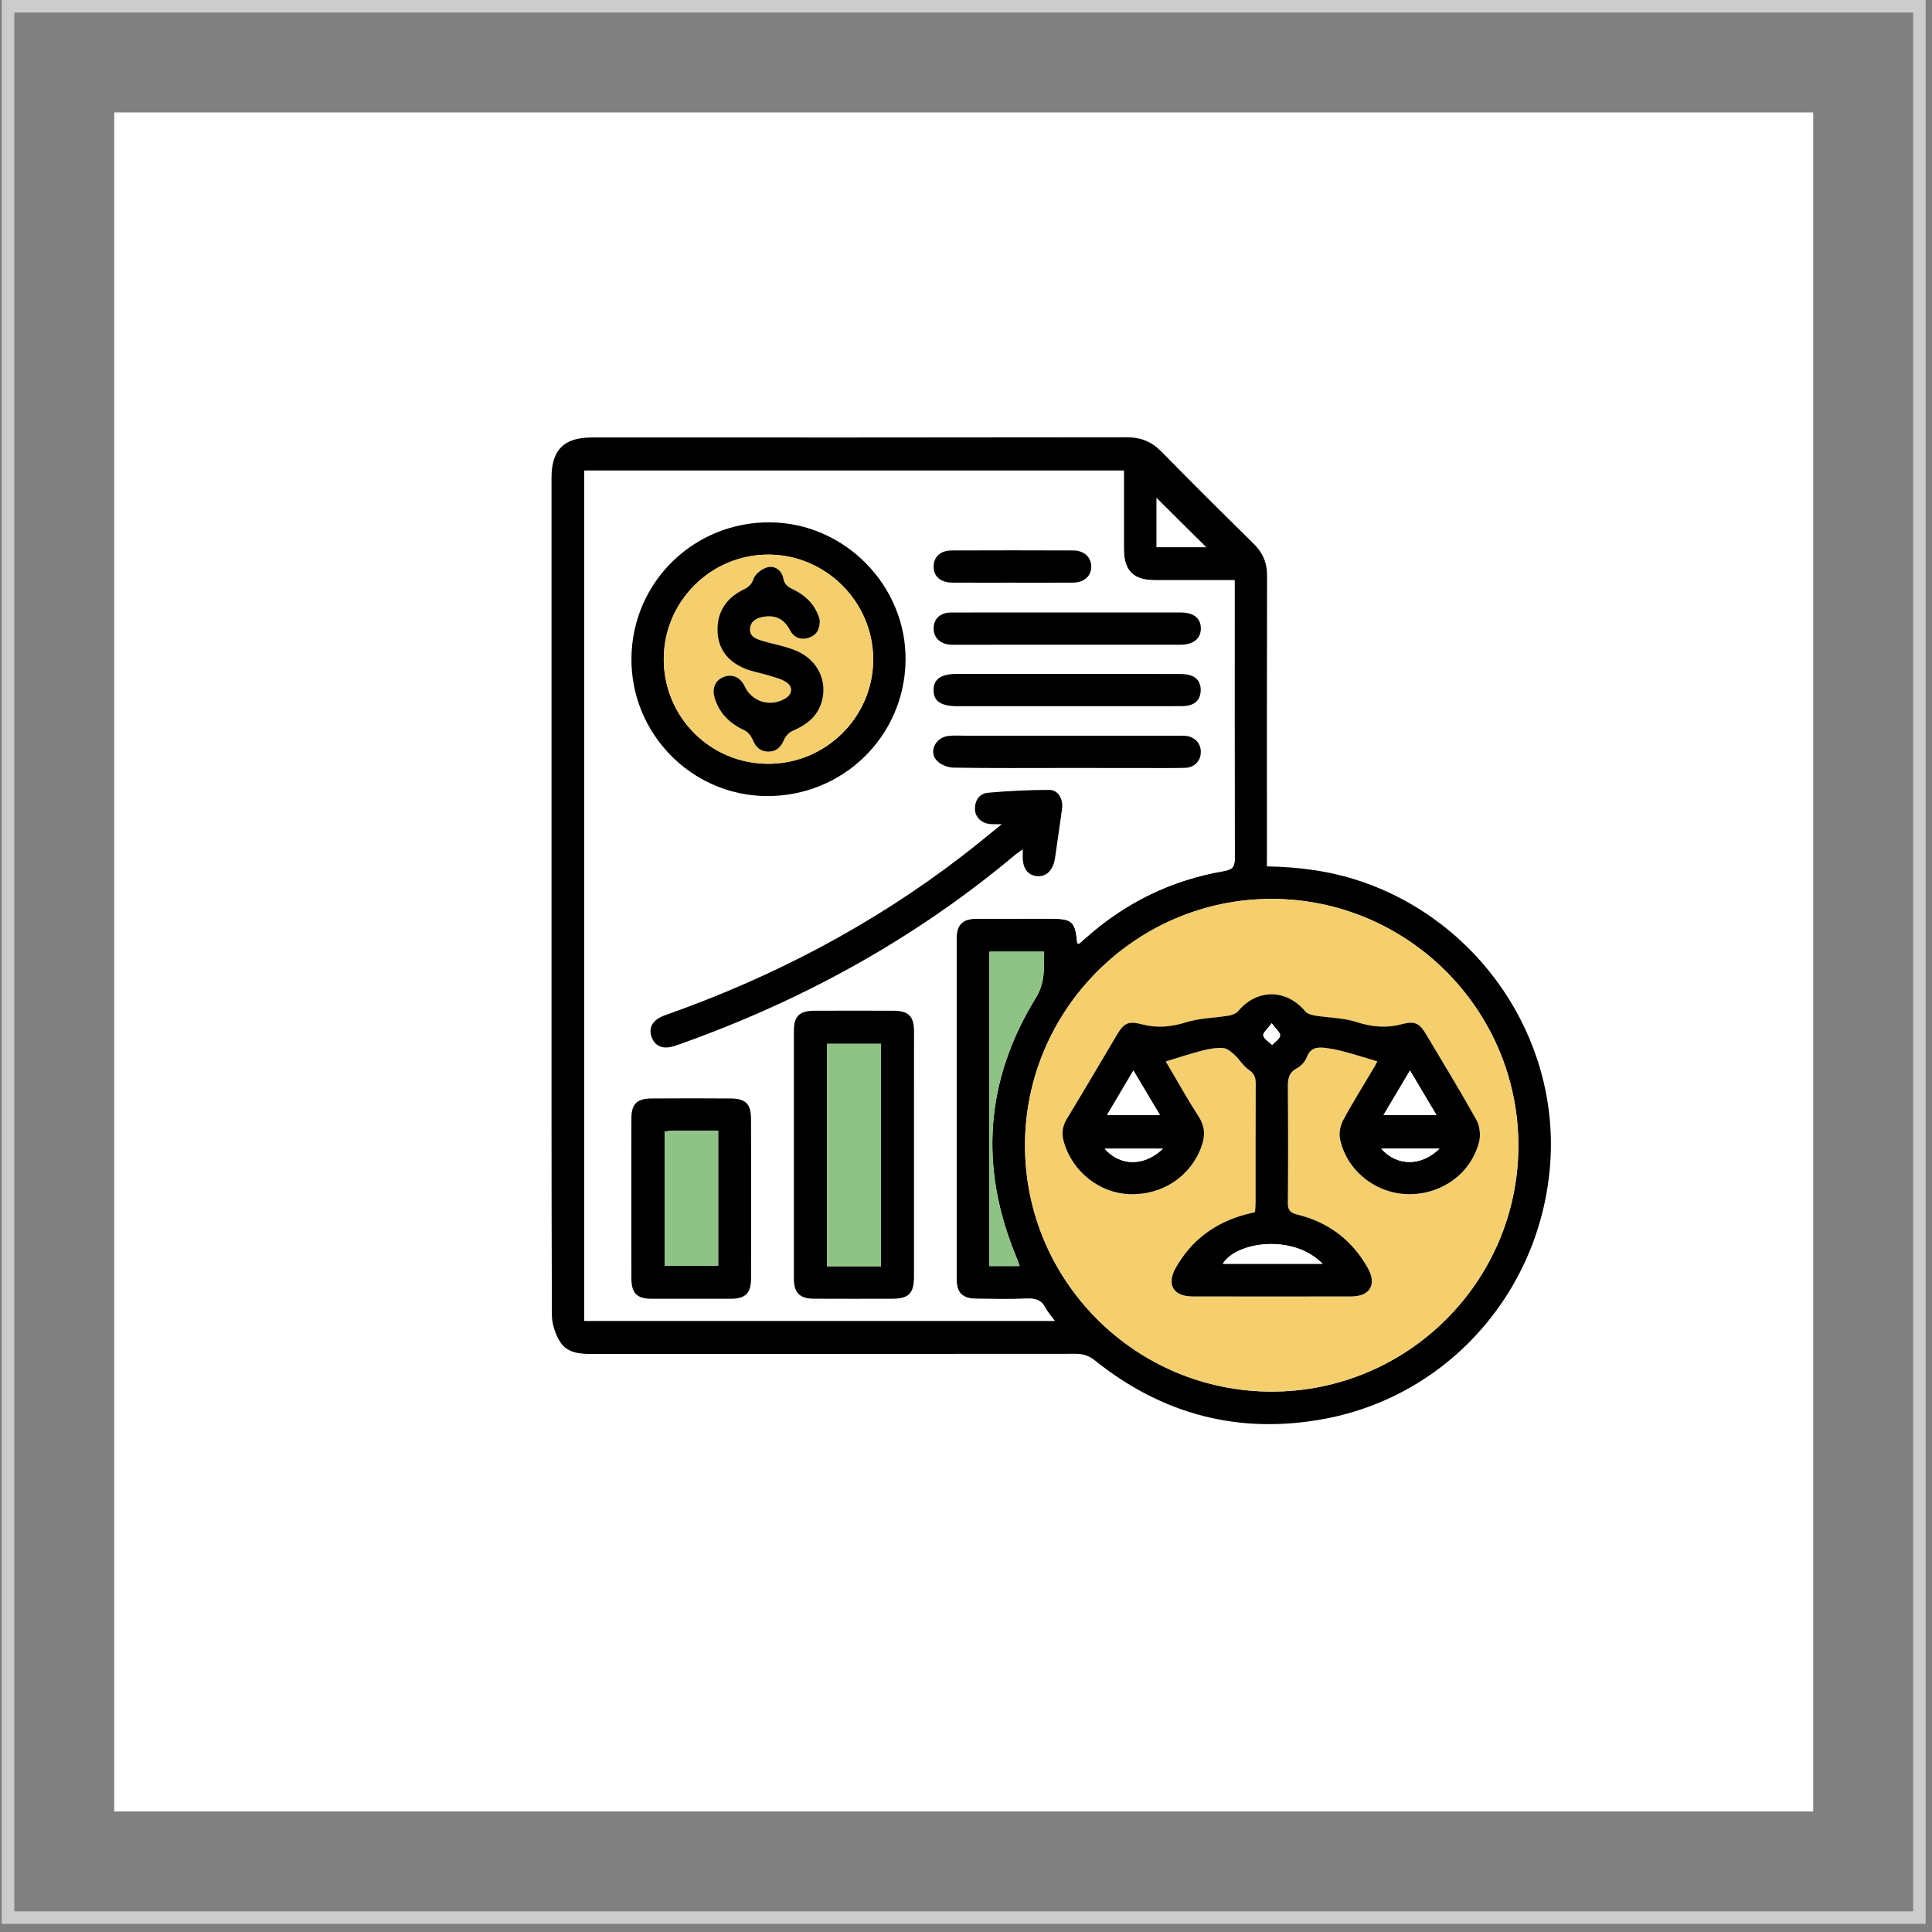 <svg width="231" height="231" viewBox="0 0 231 231" fill="none" xmlns="http://www.w3.org/2000/svg">
<rect x="0" y="0" width="231" height="231" fill="#808080" stroke="none"/>
<rect x="13.658" y="13.443" width="203.139" height="203.139" fill="white"/>
<rect x="0.962" y="0.747" width="228.532" height="228.532" stroke="#CCCCCC" stroke-width="1.494"/>
<g clip-path="url(#clip0_40_1970)">
<path d="M151.476 103.59C155.388 103.658 159.068 104.153 162.637 105.351C176.895 110.148 186.332 124.072 185.368 138.885C184.371 154.137 173.369 166.81 158.427 169.634C148.235 171.558 139.01 169.162 130.908 162.658C130.195 162.085 129.511 161.869 128.625 161.869C109.319 161.888 90.012 161.878 70.706 161.893C69.237 161.893 67.768 161.729 66.963 160.43C66.39 159.501 65.99 158.294 65.985 157.207C65.928 140.728 65.942 124.25 65.942 107.776C65.942 90.898 65.942 74.02 65.942 57.143C65.942 53.78 67.411 52.307 70.778 52.307C92.093 52.307 113.403 52.317 134.718 52.283C136.409 52.279 137.705 52.808 138.88 54.011C142.531 57.734 146.231 61.41 149.945 65.072C151.014 66.125 151.5 67.314 151.496 68.82C151.467 79.885 151.481 90.951 151.481 102.017C151.476 102.484 151.476 102.96 151.476 103.59ZM126.11 157.933C125.677 157.336 125.267 156.894 125.002 156.379C124.535 155.465 123.851 155.229 122.859 155.268C120.817 155.345 118.765 155.306 116.717 155.287C115.084 155.272 114.376 154.57 114.371 152.92C114.362 139.367 114.367 125.818 114.371 112.265C114.371 110.542 115.07 109.85 116.78 109.845C119.709 109.835 122.642 109.84 125.571 109.84C128.201 109.84 128.557 110.162 128.793 112.712C128.798 112.76 128.895 112.794 128.948 112.837C128.986 112.828 129.029 112.833 129.053 112.809C129.328 112.573 129.598 112.332 129.868 112.092C134.603 107.892 140.094 105.216 146.322 104.148C147.435 103.956 147.637 103.571 147.632 102.565C147.599 91.942 147.613 81.314 147.613 70.691C147.613 70.268 147.613 69.849 147.613 69.368C144.294 69.368 141.163 69.373 138.037 69.368C135.513 69.358 134.386 68.218 134.376 65.673C134.367 62.945 134.376 60.222 134.376 57.494C134.376 57.071 134.376 56.647 134.376 56.262C112.748 56.262 91.303 56.262 69.863 56.262C69.863 90.196 69.863 124.019 69.863 157.928C88.591 157.933 107.262 157.933 126.11 157.933ZM152.035 166.386C168.307 166.396 181.544 153.194 181.544 136.966C181.544 120.737 168.307 107.497 152.064 107.478C135.85 107.459 122.56 120.728 122.555 136.937C122.551 153.17 135.773 166.377 152.035 166.386ZM121.915 151.375C121.77 150.981 121.66 150.649 121.525 150.326C117.059 139.593 117.763 129.196 123.851 119.299C124.988 117.451 124.81 115.71 124.839 113.785C122.594 113.785 120.455 113.785 118.297 113.785C118.297 126.352 118.297 138.837 118.297 151.375C119.516 151.375 120.662 151.375 121.915 151.375ZM138.292 65.423C140.479 65.423 142.531 65.423 144.208 65.423C142.281 63.513 140.214 61.463 138.292 59.558C138.292 61.285 138.292 63.311 138.292 65.423Z" fill="black"/>
<path d="M126.11 157.933C107.261 157.933 88.591 157.933 69.863 157.933C69.863 124.023 69.863 90.201 69.863 56.267C91.303 56.267 112.753 56.267 134.376 56.267C134.376 56.657 134.376 57.08 134.376 57.499C134.376 60.227 134.371 62.95 134.376 65.678C134.381 68.223 135.513 69.363 138.037 69.373C141.163 69.382 144.294 69.373 147.613 69.373C147.613 69.854 147.613 70.277 147.613 70.696C147.613 81.319 147.603 91.947 147.632 102.57C147.637 103.571 147.435 103.961 146.322 104.153C140.089 105.221 134.602 107.896 129.867 112.096C129.598 112.337 129.328 112.578 129.053 112.813C129.029 112.837 128.981 112.833 128.947 112.842C128.894 112.799 128.798 112.765 128.793 112.717C128.557 110.162 128.201 109.845 125.571 109.845C122.642 109.845 119.708 109.835 116.78 109.85C115.07 109.854 114.371 110.547 114.371 112.27C114.366 125.823 114.366 139.371 114.371 152.924C114.371 154.57 115.084 155.277 116.717 155.292C118.764 155.306 120.811 155.349 122.859 155.272C123.851 155.234 124.535 155.474 125.002 156.384C125.267 156.894 125.677 157.336 126.11 157.933ZM75.499 78.687C75.417 87.684 82.652 95.094 91.611 95.18C100.754 95.267 108.162 88.059 108.278 78.966C108.393 70.066 101.048 62.55 92.132 62.454C82.994 62.353 75.581 69.584 75.499 78.687ZM109.28 138.096C109.28 133.165 109.285 128.238 109.275 123.307C109.27 121.507 108.615 120.858 106.799 120.848C103.668 120.838 100.537 120.838 97.411 120.848C95.576 120.853 94.916 121.483 94.911 123.287C94.901 133.145 94.901 143.008 94.911 152.867C94.911 154.589 95.624 155.277 97.329 155.282C100.417 155.292 103.509 155.287 106.597 155.287C108.634 155.282 109.27 154.661 109.27 152.645C109.285 147.796 109.28 142.946 109.28 138.096ZM119.781 98.543C118.032 99.953 116.573 101.175 115.065 102.334C104.27 110.639 92.358 116.869 79.53 121.387C78.061 121.906 77.502 122.849 77.912 123.99C78.336 125.164 79.338 125.534 80.792 125.024C95.643 119.814 109.241 112.38 121.327 102.257C121.587 102.041 121.876 101.853 122.29 101.55C122.29 101.916 122.295 102.099 122.29 102.286C122.247 103.778 122.82 104.625 123.967 104.754C125.108 104.884 125.946 104.038 126.153 102.561C126.428 100.617 126.727 98.678 126.987 96.734C127.151 95.507 126.524 94.444 125.441 94.449C122.998 94.463 120.551 94.569 118.119 94.79C117.098 94.882 116.544 95.719 116.577 96.778C116.611 97.773 117.42 98.481 118.504 98.543C118.803 98.558 119.111 98.543 119.781 98.543ZM89.805 143.268C89.805 140.103 89.81 136.937 89.8 133.771C89.795 132.029 89.159 131.361 87.411 131.346C84.241 131.322 81.072 131.322 77.902 131.346C76.139 131.361 75.499 132.005 75.499 133.752C75.489 140.127 75.484 146.497 75.499 152.871C75.503 154.623 76.168 155.282 77.888 155.292C81.057 155.301 84.227 155.301 87.396 155.292C89.126 155.287 89.8 154.613 89.805 152.891C89.81 149.682 89.805 146.473 89.805 143.268ZM127.599 91.822C130.566 91.822 133.533 91.822 136.5 91.822C138.225 91.822 139.949 91.846 141.674 91.803C142.782 91.774 143.514 91.033 143.572 90.022C143.629 88.945 142.926 88.122 141.799 87.983C141.442 87.939 141.076 87.963 140.715 87.963C132.372 87.963 124.034 87.963 115.691 87.963C114.93 87.963 114.159 87.91 113.408 87.987C111.895 88.146 111.028 89.782 111.958 90.884C112.396 91.403 113.302 91.769 114.005 91.779C118.538 91.86 123.071 91.822 127.599 91.822ZM127.656 73.231C123.003 73.231 118.355 73.222 113.702 73.236C112.435 73.241 111.655 73.972 111.626 75.084C111.602 76.2 112.358 76.97 113.586 77.08C113.745 77.095 113.909 77.09 114.068 77.09C123.09 77.09 132.112 77.095 141.134 77.085C142.724 77.085 143.605 76.335 143.572 75.074C143.538 73.881 142.695 73.231 141.125 73.231C136.64 73.227 132.151 73.231 127.656 73.231ZM127.719 80.578C123.307 80.578 118.899 80.578 114.487 80.578C112.517 80.578 111.626 81.189 111.626 82.517C111.626 83.845 112.507 84.437 114.492 84.442C123.234 84.442 131.972 84.442 140.715 84.437C141.192 84.437 141.688 84.446 142.151 84.345C143.032 84.148 143.519 83.537 143.567 82.637C143.615 81.689 143.186 80.992 142.261 80.727C141.77 80.588 141.23 80.588 140.715 80.588C136.38 80.573 132.049 80.578 127.719 80.578ZM120.966 69.666C123.413 69.666 125.86 69.676 128.302 69.661C129.626 69.652 130.465 68.901 130.479 67.771C130.494 66.65 129.646 65.822 128.345 65.817C123.495 65.793 118.639 65.798 113.788 65.817C112.444 65.822 111.645 66.577 111.635 67.727C111.621 68.925 112.444 69.652 113.87 69.661C116.231 69.676 118.596 69.666 120.966 69.666Z" fill="white"/>
<path d="M152.035 166.386C135.769 166.377 122.551 153.17 122.556 136.937C122.56 120.728 135.855 107.458 152.064 107.478C168.302 107.497 181.544 120.742 181.544 136.966C181.544 153.194 168.307 166.391 152.035 166.386ZM164.685 126.901C164.54 127.17 164.376 127.521 164.179 127.853C162.979 129.888 161.713 131.89 160.6 133.968C160.253 134.613 160.084 135.522 160.234 136.229C161.048 140.011 164.526 142.749 168.394 142.802C172.406 142.855 175.937 140.3 176.867 136.484C177.064 135.686 176.92 134.613 176.52 133.896C174.607 130.47 172.56 127.122 170.552 123.749C169.704 122.325 169.155 122.065 167.584 122.484C165.735 122.975 164.001 122.801 162.17 122.214C160.605 121.709 158.88 121.719 157.233 121.449C156.819 121.382 156.313 121.228 156.062 120.935C153.803 118.245 150.292 118.231 148.061 120.906C147.811 121.204 147.315 121.392 146.91 121.459C145.224 121.738 143.466 121.743 141.857 122.243C140.06 122.806 138.36 122.97 136.554 122.498C134.945 122.075 134.41 122.315 133.572 123.72C131.563 127.093 129.588 130.485 127.546 133.833C126.992 134.738 126.934 135.609 127.214 136.581C128.23 140.107 131.472 142.686 135.07 142.802C139.001 142.932 142.377 140.67 143.663 137.086C144.107 135.845 144.097 134.738 143.341 133.559C141.939 131.38 140.682 129.114 139.391 126.934C140.932 126.468 142.363 125.986 143.818 125.616C144.622 125.409 145.484 125.27 146.303 125.337C146.78 125.375 147.271 125.828 147.666 126.193C148.244 126.732 148.659 127.487 149.299 127.916C149.969 128.358 150.152 128.83 150.147 129.58C150.118 134.31 150.137 139.039 150.133 143.769C150.133 144.154 150.089 144.543 150.065 144.952C149.636 145.053 149.29 145.13 148.943 145.226C145.282 146.213 142.454 148.296 140.585 151.616C139.468 153.603 140.292 155.022 142.575 155.027C148.914 155.037 155.253 155.041 161.592 155.027C163.793 155.022 164.636 153.593 163.567 151.678C161.688 148.315 158.851 146.16 155.123 145.246C154.246 145.029 153.977 144.707 153.986 143.822C154.03 139.212 154.025 134.603 153.986 129.994C153.977 129.008 154.102 128.252 155.084 127.738C155.581 127.478 156.057 126.934 156.255 126.415C156.66 125.346 157.445 125.197 158.365 125.298C159.155 125.39 159.945 125.549 160.715 125.755C162.016 126.083 163.302 126.492 164.685 126.901Z" fill="#F5CF6D"/>
<path d="M121.914 151.375C120.662 151.375 119.516 151.375 118.302 151.375C118.302 138.837 118.302 126.352 118.302 113.785C120.46 113.785 122.598 113.785 124.843 113.785C124.809 115.714 124.992 117.451 123.856 119.299C117.762 129.195 117.064 139.593 121.529 150.326C121.659 150.654 121.77 150.985 121.914 151.375Z" fill="#8FC386"/>
<path d="M138.292 65.423C138.292 63.311 138.292 61.28 138.292 59.558C140.214 61.463 142.28 63.513 144.207 65.423C142.531 65.423 140.479 65.423 138.292 65.423Z" fill="white"/>
<path d="M75.499 78.687C75.585 69.589 82.994 62.353 92.127 62.454C101.043 62.55 108.389 70.066 108.273 78.966C108.158 88.059 100.749 95.267 91.607 95.18C82.652 95.094 75.412 87.684 75.499 78.687ZM91.823 91.322C98.755 91.341 104.42 85.707 104.4 78.812C104.386 71.976 98.75 66.337 91.905 66.313C84.988 66.289 79.347 71.923 79.362 78.846C79.381 85.745 84.93 91.302 91.823 91.322Z" fill="black"/>
<path d="M109.28 138.096C109.28 142.946 109.284 147.796 109.28 152.645C109.28 154.661 108.644 155.287 106.606 155.287C103.519 155.292 100.426 155.296 97.338 155.282C95.628 155.277 94.92 154.589 94.92 152.867C94.911 143.008 94.911 133.145 94.92 123.287C94.92 121.483 95.585 120.853 97.42 120.848C100.551 120.838 103.682 120.838 106.809 120.848C108.624 120.853 109.28 121.507 109.284 123.307C109.289 128.238 109.28 133.165 109.28 138.096ZM105.339 151.399C105.339 142.455 105.339 133.631 105.339 124.808C103.124 124.808 100.99 124.808 98.885 124.808C98.885 133.732 98.885 142.551 98.885 151.399C101.072 151.399 103.152 151.399 105.339 151.399Z" fill="black"/>
<path d="M119.781 98.543C119.111 98.543 118.803 98.558 118.5 98.538C117.416 98.476 116.602 97.764 116.573 96.773C116.539 95.714 117.093 94.882 118.114 94.786C120.547 94.564 122.994 94.454 125.436 94.444C126.515 94.439 127.146 95.502 126.982 96.729C126.722 98.673 126.423 100.612 126.149 102.556C125.942 104.033 125.104 104.88 123.962 104.75C122.816 104.62 122.242 103.773 122.286 102.281C122.29 102.094 122.286 101.906 122.286 101.545C121.871 101.848 121.582 102.031 121.322 102.253C109.237 112.375 95.634 119.804 80.788 125.019C79.333 125.529 78.331 125.159 77.907 123.985C77.498 122.845 78.057 121.902 79.526 121.382C92.353 116.859 104.27 110.634 115.06 102.33C116.573 101.175 118.032 99.953 119.781 98.543Z" fill="black"/>
<path d="M89.805 143.268C89.805 146.473 89.81 149.682 89.8 152.886C89.796 154.608 89.121 155.282 87.392 155.287C84.222 155.296 81.053 155.296 77.883 155.287C76.164 155.282 75.499 154.618 75.494 152.867C75.484 146.492 75.484 140.122 75.494 133.747C75.499 131.996 76.139 131.351 77.898 131.341C81.067 131.317 84.237 131.317 87.406 131.341C89.155 131.356 89.791 132.02 89.796 133.766C89.81 136.932 89.805 140.102 89.805 143.268ZM79.463 135.301C79.463 140.694 79.463 146.03 79.463 151.341C81.674 151.341 83.779 151.341 85.87 151.341C85.87 145.938 85.87 140.627 85.87 135.2C83.962 135.2 82.122 135.195 80.282 135.205C80.012 135.205 79.743 135.267 79.463 135.301Z" fill="black"/>
<path d="M127.599 91.822C123.066 91.822 118.534 91.86 114.006 91.783C113.302 91.769 112.397 91.408 111.958 90.888C111.029 89.787 111.896 88.151 113.408 87.992C114.16 87.91 114.93 87.968 115.692 87.968C124.034 87.968 132.373 87.968 140.716 87.968C141.077 87.968 141.443 87.944 141.799 87.987C142.926 88.122 143.635 88.95 143.572 90.027C143.514 91.038 142.782 91.779 141.674 91.808C139.95 91.851 138.225 91.827 136.501 91.827C133.533 91.822 130.566 91.822 127.599 91.822Z" fill="black"/>
<path d="M127.657 73.231C132.146 73.231 136.64 73.227 141.13 73.231C142.695 73.231 143.543 73.881 143.577 75.074C143.61 76.33 142.729 77.08 141.139 77.085C132.117 77.09 123.095 77.09 114.073 77.09C113.914 77.09 113.75 77.095 113.591 77.08C112.358 76.97 111.602 76.2 111.631 75.084C111.655 73.977 112.435 73.241 113.707 73.236C118.355 73.222 123.008 73.231 127.657 73.231Z" fill="black"/>
<path d="M127.719 80.578C132.049 80.578 136.38 80.573 140.71 80.583C141.225 80.583 141.77 80.583 142.256 80.722C143.181 80.987 143.61 81.685 143.562 82.632C143.514 83.532 143.027 84.143 142.146 84.34C141.683 84.446 141.192 84.432 140.71 84.432C131.967 84.437 123.229 84.437 114.487 84.437C112.502 84.437 111.621 83.84 111.621 82.512C111.621 81.184 112.512 80.573 114.482 80.573C118.899 80.578 123.311 80.578 127.719 80.578Z" fill="black"/>
<path d="M120.965 69.666C118.6 69.666 116.235 69.676 113.865 69.661C112.444 69.652 111.62 68.925 111.63 67.727C111.644 66.573 112.439 65.822 113.783 65.817C118.634 65.798 123.489 65.798 128.34 65.817C129.645 65.822 130.488 66.65 130.474 67.771C130.459 68.901 129.621 69.652 128.297 69.661C125.854 69.681 123.407 69.666 120.965 69.666Z" fill="black"/>
<path d="M164.684 126.901C163.302 126.492 162.011 126.083 160.71 125.736C159.939 125.529 159.149 125.371 158.359 125.279C157.439 125.173 156.654 125.322 156.25 126.395C156.052 126.92 155.575 127.459 155.079 127.718C154.092 128.238 153.971 128.989 153.981 129.975C154.019 134.584 154.024 139.193 153.981 143.802C153.971 144.688 154.241 145.015 155.118 145.226C158.851 146.136 161.688 148.296 163.562 151.659C164.631 153.579 163.793 155.003 161.587 155.008C155.248 155.022 148.909 155.022 142.57 155.008C140.291 155.003 139.463 153.584 140.58 151.597C142.449 148.277 145.277 146.198 148.938 145.207C149.284 145.116 149.631 145.039 150.06 144.933C150.084 144.519 150.127 144.134 150.127 143.749C150.132 139.02 150.113 134.291 150.142 129.561C150.147 128.811 149.959 128.344 149.294 127.896C148.653 127.468 148.244 126.713 147.661 126.174C147.266 125.808 146.775 125.356 146.298 125.318C145.479 125.25 144.617 125.39 143.812 125.597C142.358 125.967 140.927 126.448 139.386 126.915C140.676 129.094 141.934 131.361 143.335 133.54C144.092 134.719 144.101 135.825 143.658 137.067C142.372 140.651 138.995 142.912 135.065 142.782C131.466 142.662 128.225 140.088 127.208 136.561C126.929 135.59 126.992 134.719 127.541 133.814C129.583 130.461 131.558 127.069 133.567 123.701C134.405 122.296 134.939 122.056 136.548 122.479C138.355 122.955 140.055 122.787 141.852 122.224C143.461 121.724 145.224 121.719 146.905 121.44C147.314 121.372 147.806 121.19 148.056 120.886C150.286 118.211 153.798 118.226 156.057 120.915C156.307 121.209 156.813 121.363 157.227 121.43C158.875 121.7 160.599 121.69 162.165 122.195C164 122.787 165.734 122.96 167.579 122.465C169.149 122.046 169.698 122.306 170.546 123.73C172.555 127.103 174.602 130.451 176.514 133.877C176.914 134.594 177.054 135.667 176.861 136.465C175.927 140.281 172.401 142.835 168.388 142.782C164.515 142.729 161.038 139.992 160.228 136.21C160.079 135.508 160.248 134.594 160.594 133.949C161.707 131.866 162.974 129.869 164.173 127.834C164.376 127.521 164.544 127.17 164.684 126.901ZM158.133 151.106C154.54 147.435 147.724 148.532 146.206 151.106C150.113 151.106 154.024 151.106 158.133 151.106ZM165.421 133.323C167.632 133.323 169.607 133.323 171.75 133.323C170.676 131.514 169.674 129.835 168.586 127.997C167.478 129.869 166.486 131.534 165.421 133.323ZM132.367 133.309C134.54 133.309 136.539 133.309 138.682 133.309C137.603 131.495 136.597 129.816 135.518 127.997C134.405 129.869 133.427 131.519 132.367 133.309ZM139.048 137.341C136.635 137.341 134.39 137.341 132.078 137.341C133.933 139.463 136.813 139.487 139.048 137.341ZM172.117 137.336C169.694 137.336 167.454 137.336 165.146 137.336C167.006 139.453 169.935 139.482 172.117 137.336ZM152.054 122.344C151.553 123.032 150.975 123.494 151.042 123.807C151.139 124.24 151.727 124.567 152.107 124.938C152.444 124.567 153.017 124.221 153.056 123.821C153.09 123.456 152.55 123.037 152.054 122.344Z" fill="black"/>
<path d="M91.823 91.322C84.93 91.302 79.381 85.745 79.367 78.846C79.352 71.923 84.988 66.294 91.91 66.313C98.75 66.332 104.391 71.971 104.405 78.812C104.42 85.707 98.76 91.336 91.823 91.322ZM98.023 74.169C97.623 72.572 96.534 71.302 94.906 70.508C94.27 70.2 93.803 69.931 93.654 69.127C93.48 68.194 92.666 67.602 91.79 67.819C91.13 67.982 90.311 68.603 90.104 69.204C89.858 69.916 89.497 70.195 88.909 70.484C86.891 71.47 85.759 73.097 85.793 75.353C85.826 77.59 87.055 79.115 89.087 79.943C89.969 80.304 90.937 80.453 91.852 80.737C92.575 80.958 93.341 81.136 93.972 81.526C94.868 82.084 94.771 83.017 93.866 83.532C92.064 84.567 89.916 83.903 89.039 82.05C88.538 80.987 87.589 80.549 86.587 80.915C85.576 81.285 85.118 82.209 85.431 83.349C85.961 85.259 87.238 86.486 89.015 87.314C89.429 87.506 89.815 87.987 89.993 88.425C90.349 89.306 90.894 89.849 91.852 89.859C92.806 89.868 93.365 89.335 93.74 88.464C93.928 88.031 94.338 87.574 94.762 87.386C96.375 86.683 97.7 85.731 98.235 83.97C98.981 81.507 97.835 78.952 95.296 77.841C93.957 77.254 92.459 77.023 91.048 76.585C90.354 76.368 89.608 76.084 89.685 75.156C89.762 74.246 90.46 73.886 91.255 73.746C92.676 73.501 93.74 73.958 94.434 75.305C94.877 76.166 95.667 76.57 96.659 76.262C97.565 75.988 98.023 75.339 98.023 74.169Z" fill="#F5CF6D"/>
<path d="M105.339 151.399C103.153 151.399 101.072 151.399 98.885 151.399C98.885 142.551 98.885 133.732 98.885 124.808C100.995 124.808 103.128 124.808 105.339 124.808C105.339 133.631 105.339 142.455 105.339 151.399Z" fill="#8FC386"/>
<path d="M79.463 135.301C79.742 135.267 80.012 135.205 80.282 135.205C82.122 135.195 83.957 135.2 85.869 135.2C85.869 140.627 85.869 145.939 85.869 151.342C83.779 151.342 81.679 151.342 79.463 151.342C79.463 146.03 79.463 140.694 79.463 135.301Z" fill="#8FC386"/>
<path d="M158.133 151.106C154.029 151.106 150.113 151.106 146.206 151.106C147.723 148.527 154.539 147.435 158.133 151.106Z" fill="white"/>
<path d="M165.421 133.323C166.486 131.534 167.473 129.864 168.586 127.997C169.68 129.835 170.677 131.514 171.751 133.323C169.612 133.323 167.632 133.323 165.421 133.323Z" fill="white"/>
<path d="M132.367 133.309C133.427 131.519 134.405 129.869 135.513 127.997C136.596 129.811 137.598 131.495 138.677 133.309C136.539 133.309 134.535 133.309 132.367 133.309Z" fill="white"/>
<path d="M139.048 137.341C136.813 139.491 133.933 139.467 132.078 137.341C134.39 137.341 136.635 137.341 139.048 137.341Z" fill="white"/>
<path d="M172.117 137.336C169.935 139.487 167.006 139.453 165.147 137.336C167.454 137.336 169.694 137.336 172.117 137.336Z" fill="white"/>
<path d="M152.054 122.344C152.55 123.032 153.09 123.456 153.056 123.821C153.017 124.221 152.449 124.567 152.107 124.938C151.731 124.567 151.144 124.24 151.043 123.807C150.975 123.494 151.553 123.032 152.054 122.344Z" fill="white"/>
<path d="M98.023 74.169C98.023 75.339 97.566 75.988 96.655 76.267C95.663 76.57 94.873 76.171 94.43 75.31C93.736 73.963 92.667 73.506 91.251 73.751C90.456 73.891 89.757 74.246 89.68 75.161C89.603 76.084 90.35 76.373 91.043 76.59C92.455 77.027 93.948 77.258 95.292 77.845C97.83 78.962 98.977 81.511 98.23 83.975C97.696 85.736 96.376 86.693 94.757 87.391C94.333 87.574 93.919 88.035 93.736 88.469C93.36 89.344 92.806 89.873 91.848 89.864C90.894 89.854 90.345 89.311 89.989 88.43C89.81 87.992 89.425 87.511 89.011 87.319C87.238 86.496 85.962 85.264 85.427 83.354C85.109 82.214 85.571 81.29 86.583 80.92C87.585 80.554 88.534 80.992 89.035 82.055C89.911 83.912 92.06 84.571 93.861 83.537C94.762 83.017 94.863 82.089 93.967 81.531C93.341 81.141 92.57 80.963 91.848 80.742C90.933 80.458 89.964 80.309 89.083 79.948C87.045 79.12 85.822 77.595 85.788 75.358C85.754 73.097 86.891 71.47 88.905 70.489C89.492 70.2 89.854 69.921 90.099 69.209C90.306 68.608 91.125 67.987 91.785 67.823C92.662 67.607 93.476 68.199 93.649 69.132C93.799 69.936 94.266 70.2 94.902 70.513C96.535 71.302 97.623 72.572 98.023 74.169Z" fill="black"/>
</g>
<defs>
<clipPath id="clip0_40_1970">
<rect width="119.494" height="118" fill="white" transform="translate(65.936 52.279)"/>
</clipPath>
</defs>
</svg>
